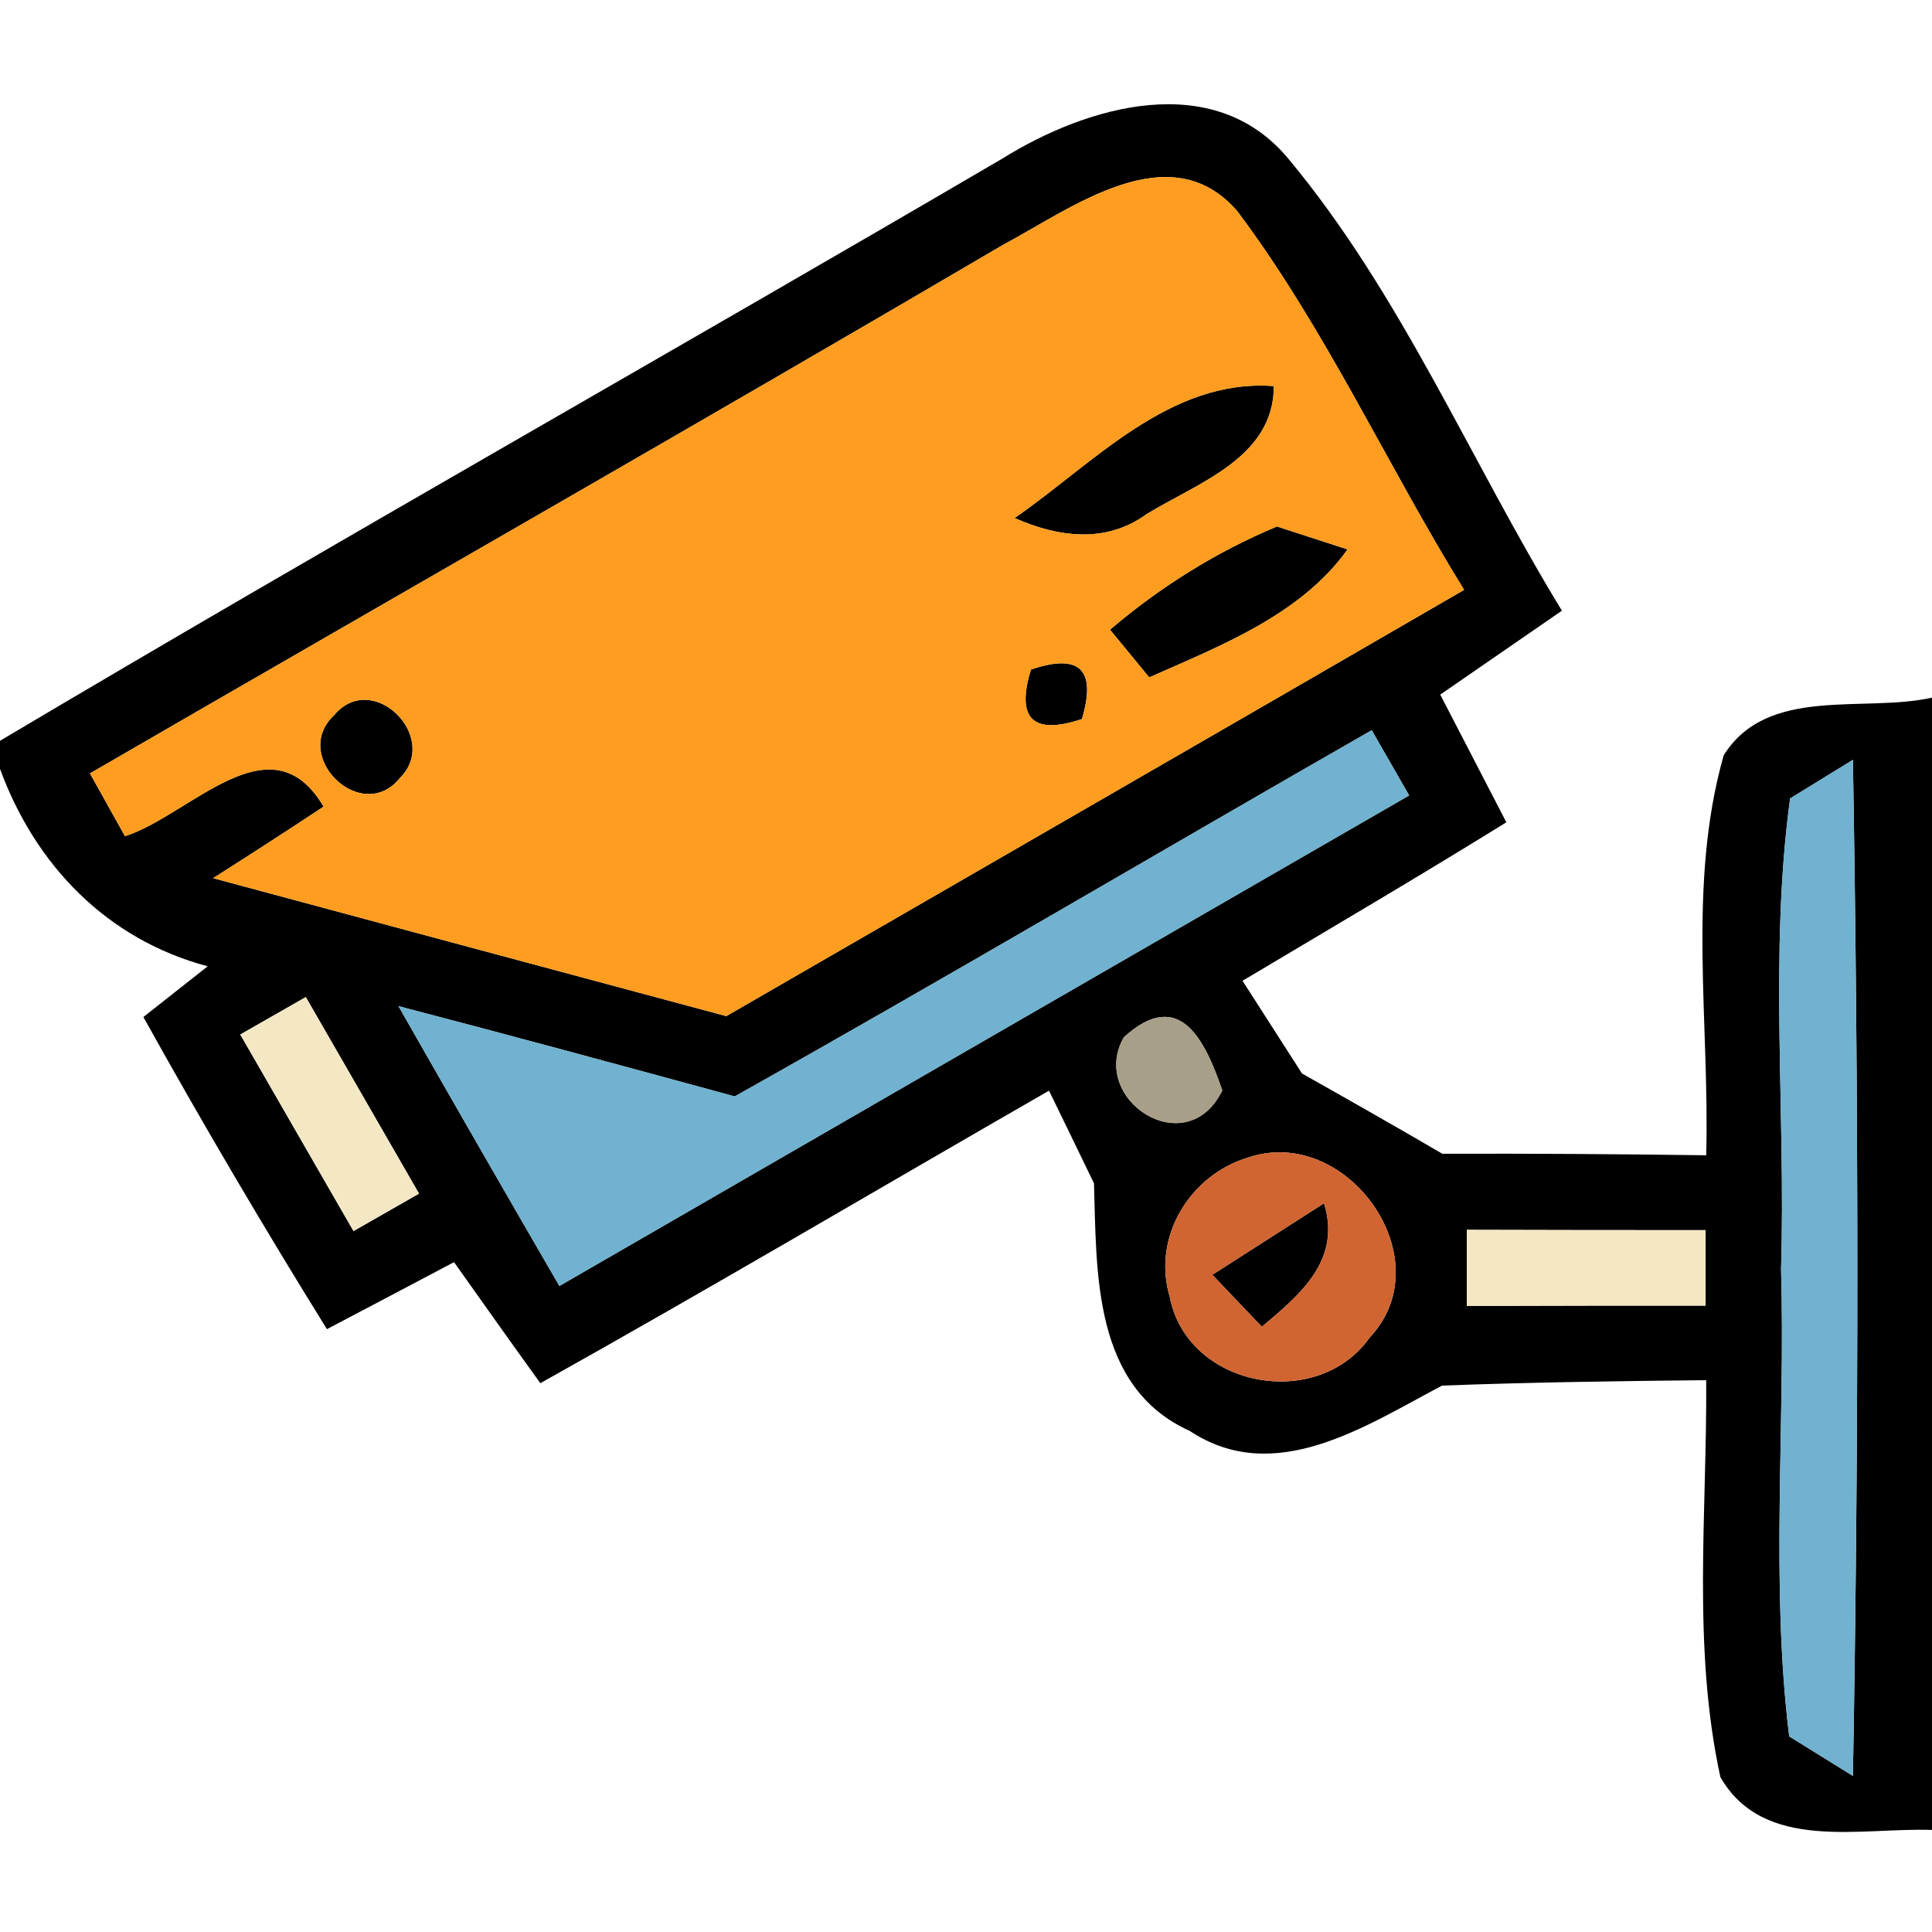 <?xml version="1.0" encoding="UTF-8" ?>
<!DOCTYPE svg PUBLIC "-//W3C//DTD SVG 1.1//EN" "http://www.w3.org/Graphics/SVG/1.1/DTD/svg11.dtd">
<svg width="64pt" height="64pt" viewBox="0 0 64 64" version="1.1" xmlns="http://www.w3.org/2000/svg">
<g id="#000000fe">
<path fill="#000000" opacity="1.00" d=" M 33.21 5.25 C 36.02 3.50 40.21 2.28 42.68 5.26 C 46.42 9.75 48.70 15.25 51.74 20.23 C 50.40 21.16 49.05 22.08 47.71 23.01 C 48.44 24.42 49.17 25.83 49.90 27.24 C 47.01 29.03 44.08 30.75 41.16 32.49 C 41.82 33.51 42.47 34.54 43.13 35.56 C 44.69 36.44 46.24 37.32 47.78 38.22 C 50.69 38.21 53.60 38.23 56.52 38.27 C 56.64 33.87 55.88 29.31 57.10 25.02 C 58.55 22.70 61.73 23.62 64.00 23.11 L 64.00 60.62 C 61.64 60.53 58.43 61.37 56.99 58.87 C 56.05 54.55 56.55 50.10 56.52 45.72 C 53.60 45.75 50.68 45.79 47.77 45.90 C 45.24 47.23 42.23 49.27 39.41 47.40 C 36.20 45.95 36.33 42.17 36.24 39.20 C 35.87 38.43 35.12 36.89 34.75 36.13 C 29.13 39.36 23.55 42.66 17.90 45.82 C 16.94 44.49 15.99 43.15 15.04 41.81 C 13.64 42.55 12.24 43.29 10.83 44.03 C 8.72 40.63 6.69 37.18 4.75 33.69 C 5.28 33.27 6.35 32.43 6.88 32.01 C 3.54 31.12 1.17 28.66 0.00 25.47 L 0.00 24.54 C 11.01 18.00 22.16 11.72 33.21 5.25 M 33.23 8.11 C 23.18 14.01 13.06 19.78 2.98 25.62 C 3.27 26.14 3.85 27.18 4.14 27.70 C 6.30 27.01 8.97 23.75 10.72 26.72 C 9.51 27.52 8.29 28.31 7.06 29.09 C 12.73 30.62 18.40 32.14 24.06 33.66 C 32.21 28.95 40.36 24.26 48.50 19.54 C 45.94 15.40 43.92 10.91 40.99 7.00 C 38.76 4.41 35.50 6.90 33.23 8.11 M 24.34 36.32 C 20.63 35.31 16.92 34.30 13.20 33.33 C 14.96 36.42 16.74 39.51 18.53 42.60 C 27.91 37.18 37.30 31.76 46.68 26.35 C 46.37 25.81 45.75 24.73 45.44 24.19 C 38.40 28.22 31.41 32.35 24.34 36.32 M 59.30 26.45 C 58.60 31.60 59.16 36.84 59.00 42.03 C 59.15 47.19 58.64 52.39 59.27 57.52 C 59.80 57.85 60.85 58.50 61.38 58.83 C 61.58 47.61 61.57 36.39 61.38 25.17 C 60.86 25.49 59.82 26.13 59.30 26.45 M 7.96 34.27 C 9.21 36.44 10.46 38.61 11.71 40.78 C 12.25 40.47 13.34 39.85 13.88 39.54 C 12.63 37.37 11.38 35.20 10.13 33.03 C 9.59 33.34 8.50 33.96 7.96 34.27 M 37.23 34.36 C 36.05 36.42 39.31 38.55 40.49 36.12 C 39.91 34.44 39.07 32.69 37.23 34.36 M 41.36 38.34 C 39.43 38.91 38.15 40.97 38.75 42.96 C 39.32 45.95 43.62 46.78 45.37 44.31 C 47.82 41.71 44.62 37.25 41.36 38.34 M 48.59 40.74 C 48.59 41.37 48.59 42.63 48.59 43.26 C 51.22 43.25 53.86 43.25 56.50 43.25 C 56.50 42.42 56.50 41.58 56.50 40.75 C 53.86 40.75 51.22 40.75 48.59 40.74 Z" />
<path fill="#000000" opacity="1.00" d=" M 33.61 17.16 C 36.22 15.36 38.74 12.53 42.20 12.79 C 42.19 15.18 39.67 15.99 37.97 17.04 C 36.63 18.01 35.05 17.80 33.61 17.16 Z" />
<path fill="#000000" opacity="1.00" d=" M 42.30 17.44 C 42.89 17.63 44.06 18.01 44.64 18.20 C 43.09 20.37 40.43 21.39 38.07 22.44 C 37.74 22.04 37.09 21.25 36.77 20.86 C 38.42 19.45 40.29 18.28 42.30 17.44 Z" />
<path fill="#000000" opacity="1.00" d=" M 34.15 22.18 C 35.77 21.63 36.33 22.18 35.84 23.82 C 34.22 24.36 33.65 23.82 34.15 22.18 Z" />
<path fill="#000000" opacity="1.00" d=" M 11.07 23.69 C 12.34 22.17 14.60 24.42 13.25 25.77 C 11.98 27.35 9.61 25.05 11.07 23.69 Z" />
<path fill="#000000" opacity="1.00" d=" M 40.16 42.23 C 41.39 41.44 42.63 40.65 43.86 39.86 C 44.44 41.74 43.08 42.88 41.80 43.95 C 41.39 43.52 40.57 42.66 40.16 42.23 Z" />
</g>
<g id="#ff9d21ff">
<path fill="#ff9d21" opacity="1.00" d=" M 33.23 8.11 C 35.50 6.90 38.76 4.41 40.99 7.00 C 43.92 10.91 45.94 15.40 48.50 19.54 C 40.36 24.26 32.21 28.95 24.06 33.66 C 18.40 32.14 12.73 30.62 7.06 29.09 C 8.29 28.31 9.51 27.52 10.72 26.72 C 8.97 23.75 6.30 27.01 4.14 27.70 C 3.85 27.18 3.27 26.14 2.98 25.62 C 13.06 19.78 23.18 14.01 33.23 8.11 M 33.61 17.16 C 35.05 17.80 36.63 18.01 37.97 17.04 C 39.67 15.99 42.19 15.18 42.20 12.79 C 38.74 12.53 36.22 15.36 33.61 17.16 M 42.30 17.44 C 40.29 18.28 38.42 19.45 36.77 20.86 C 37.09 21.25 37.74 22.04 38.07 22.44 C 40.43 21.39 43.09 20.37 44.64 18.20 C 44.06 18.01 42.89 17.63 42.30 17.44 M 34.15 22.18 C 33.65 23.82 34.22 24.36 35.84 23.82 C 36.33 22.18 35.77 21.63 34.15 22.18 M 11.07 23.69 C 9.61 25.05 11.98 27.35 13.25 25.77 C 14.60 24.42 12.34 22.17 11.07 23.69 Z" />
</g>
<g id="#70b2cfff">
<path fill="#70b2cf" opacity="1.00" d=" M 24.34 36.32 C 31.41 32.35 38.40 28.22 45.44 24.19 C 45.75 24.73 46.37 25.81 46.68 26.35 C 37.30 31.76 27.91 37.18 18.53 42.60 C 16.74 39.51 14.96 36.42 13.20 33.33 C 16.92 34.30 20.63 35.31 24.34 36.32 Z" />
<path fill="#70b2cf" opacity="1.00" d=" M 59.30 26.45 C 59.82 26.13 60.86 25.49 61.38 25.17 C 61.57 36.39 61.58 47.61 61.38 58.83 C 60.85 58.50 59.80 57.85 59.27 57.52 C 58.64 52.39 59.15 47.19 59.00 42.03 C 59.16 36.84 58.60 31.60 59.30 26.45 Z" />
</g>
<g id="#f3e7c4ff">
<path fill="#f3e7c4" opacity="1.00" d=" M 7.96 34.27 C 8.50 33.96 9.59 33.34 10.13 33.03 C 11.38 35.20 12.63 37.37 13.88 39.54 C 13.34 39.85 12.25 40.47 11.71 40.78 C 10.46 38.61 9.21 36.44 7.96 34.27 Z" />
<path fill="#f3e7c4" opacity="1.00" d=" M 48.59 40.74 C 51.22 40.75 53.86 40.75 56.50 40.75 C 56.50 41.58 56.50 42.42 56.50 43.25 C 53.86 43.25 51.22 43.25 48.59 43.26 C 48.59 42.63 48.59 41.37 48.59 40.74 Z" />
</g>
<g id="#a79f87ff">
<path fill="#a79f87" opacity="1.00" d=" M 37.23 34.36 C 39.07 32.69 39.91 34.44 40.49 36.12 C 39.31 38.55 36.05 36.42 37.23 34.36 Z" />
</g>
<g id="#d06532ff">
<path fill="#d06532" opacity="1.00" d=" M 41.36 38.34 C 44.62 37.25 47.82 41.71 45.37 44.31 C 43.62 46.78 39.32 45.95 38.75 42.96 C 38.15 40.97 39.43 38.91 41.36 38.34 M 40.16 42.23 C 40.57 42.66 41.39 43.52 41.80 43.95 C 43.08 42.88 44.44 41.74 43.86 39.86 C 42.63 40.65 41.39 41.44 40.16 42.23 Z" />
</g>
</svg>
